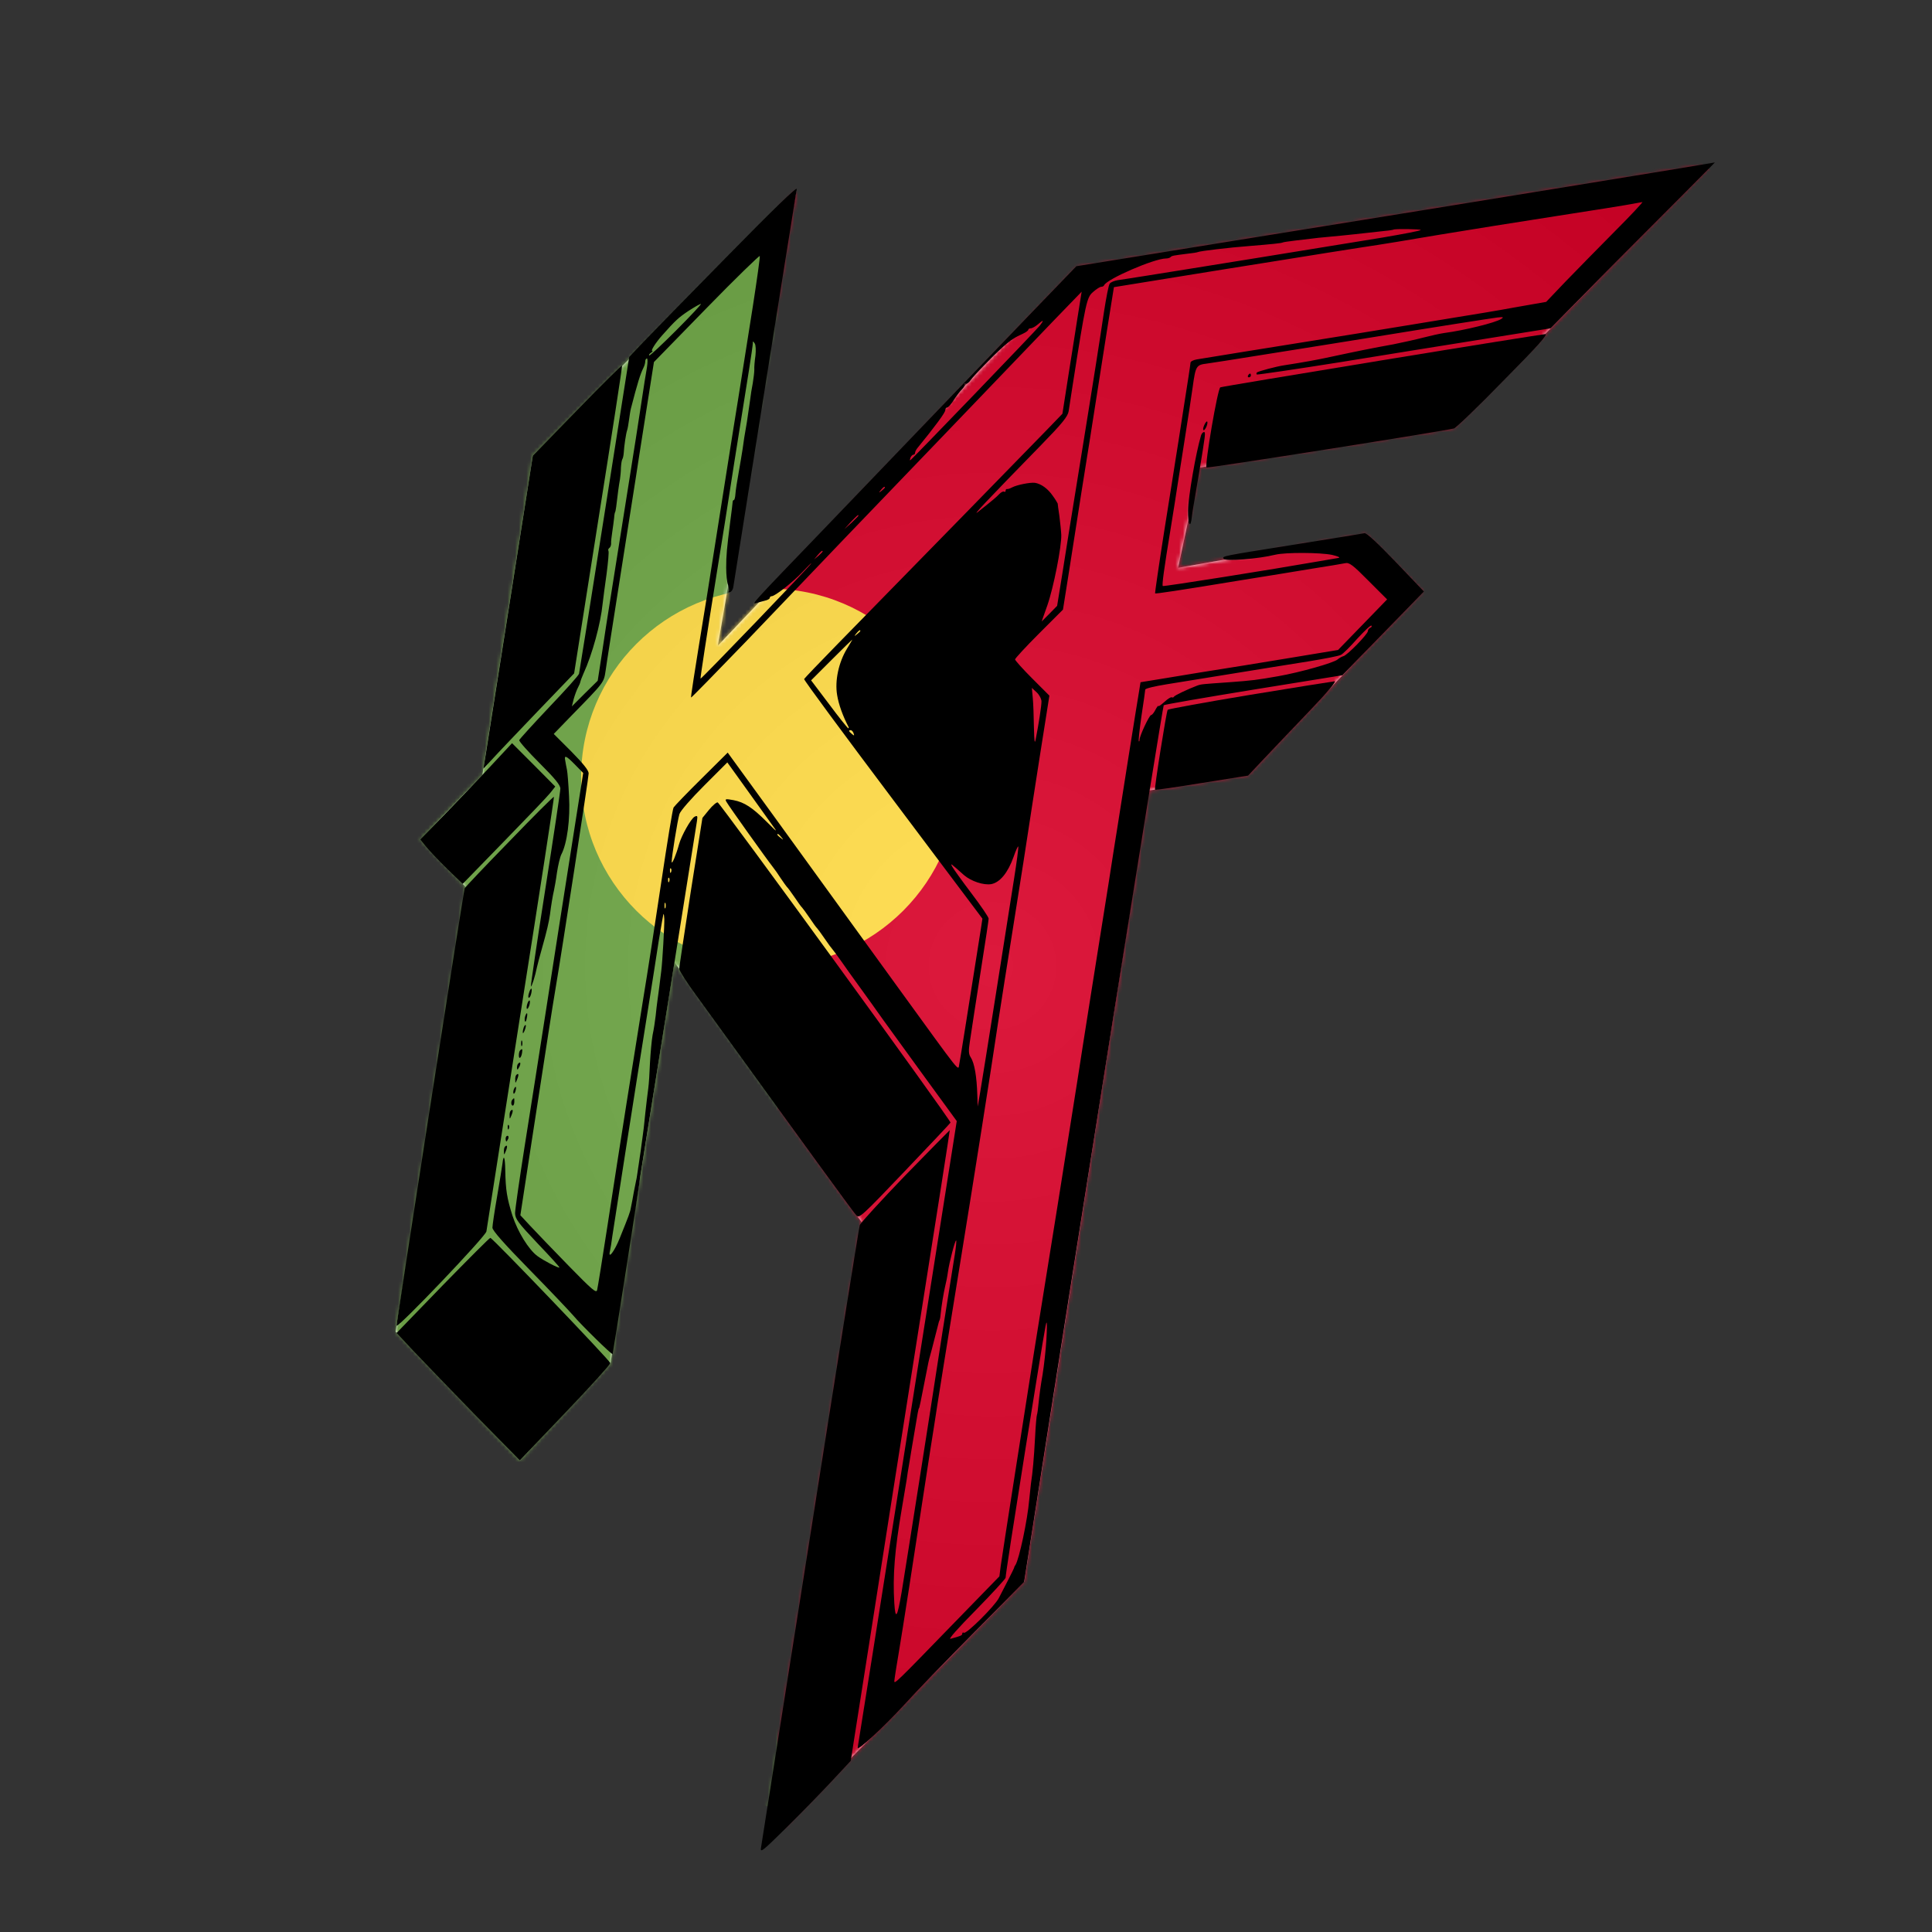 <?xml version="1.0" encoding="UTF-8"?>
<svg width="512px" height="512px" viewBox="0 0 512 512" version="1.1" xmlns="http://www.w3.org/2000/svg" xmlns:xlink="http://www.w3.org/1999/xlink">
    <rect x="0" y="0" width="512" height="512" fill="#333333" stroke="none"/>
    <!-- Generator: Sketch 48.2 (47327) - http://www.bohemiancoding.com/sketch -->
    <title>Overlay</title>
    <desc>Created with Sketch.</desc>
    <defs>
        <polygon id="path-1" points="37.209 77.759 23.835 162.395 7.399 179.442 19.432 192.086 0.847 309.892 33.758 344.069 57.802 318.273 74.714 211.975 124.366 280.907 97.877 446.978 167.438 376.161 200.459 166.493 226.662 162.395 272.896 113.724 257.904 98.69 208.206 107.48 213.899 80.906 281.12 70.389 349.647 0.471 181.547 27.833 86.226 128.132 106.991 7.695"></polygon>
        <radialGradient cx="50%" cy="50%" fx="50%" fy="50%" r="55.076%" id="radialGradient-3">
            <stop stop-color="#FFFFFF" offset="0%"></stop>
            <stop stop-color="#000000" offset="100%"></stop>
        </radialGradient>
    </defs>
    <g id="Page-1" stroke="none" stroke-width="1" fill="none" fill-rule="evenodd">
        <g id="Overlay">
            <g id="safari-pinned-tab" transform="translate(104, 43)">
                <g id="Rectangle">
                    <g id="portugal">
                        <mask id="mask-2" fill="white">
                            <use xlink:href="#path-1"></use>
                        </mask>
                        <use id="Mask" fill="#FFFFFF" xlink:href="#path-1"></use>
                        <g id="portugal-+-783598a7e5187765f1aa21e567283208-Mask" mask="url(#mask-2)">
                            <g transform="translate(-97, -53)">
                                <g id="portugal" stroke-width="1" fill="none" transform="translate(33, 0)">
                                    <path d="M0,251.5 C0,360.848 69.392,454.067 166.764,490 L189,251.5 L166.764,13 C69.392,48.934 0,142.152 0,251.5 Z" id="Shape" fill="#6DA544" fill-rule="nonzero"></path>
                                    <path d="M510,255 C510,114.168 395.731,0 254.775,0 C223.556,0 193.65,5.611 166,15.861 L166,494.139 C193.65,504.39 223.556,510 254.775,510 C395.731,510 510,395.832 510,255 Z" id="Shape" fill="#D80027" fill-rule="nonzero"></path>
                                    <circle id="Oval" fill="#FFDA44" fill-rule="nonzero" cx="164" cy="216" r="50"></circle>
                                </g>
                                <rect id="Rectangle-2" fill="url(#radialGradient-3)" opacity="0.098" style="mix-blend-mode: saturation;" x="0" y="10" width="512" height="512"></rect>
                            </g>
                        </g>
                    </g>
                </g>
                <g id="Group" transform="translate(176, 224) scale(-1, 1) rotate(-180) translate(-176, -224) translate(1, 0)" fill="#000000" fill-rule="nonzero">
                    <path d="M313,441.95 C293.05,438.7 255.05,432.5 228.5,428.25 L180.25,420.45 L177.5,417.6 C175.95,416.05 163.5,403.05 149.75,388.75 C136.05,374.45 119.5,357.25 113.05,350.5 C94.75,331.5 94.15,330.85 95.25,331.15 C95.8,331.3 96.85,331.6 97.65,331.8 C98.4,331.95 99,332.3 99,332.55 C99,332.8 99.25,333 99.5,333 C100.4,333 105.15,336.75 107.65,339.4 C108.95,340.8 110,341.85 110,341.7 C110,341.35 80.85,311 80.65,311.15 C80.55,311.3 82.2,322 85.25,341 C86,345.55 86.8,350.7 87.1,352.5 C87.85,357.55 90.85,376.4 93.5,393 C94.05,396.45 94.5,399.6 94.5,400 C94.5,400.65 94.55,400.65 95,400 C95.3,399.6 95.35,398.15 95.2,396.75 C95,395.4 94.85,393.7 94.9,393 C94.9,392.3 94.7,390.75 94.5,389.5 C94.25,388.25 93.9,386.1 93.75,384.75 C93.55,383.35 93.2,380.9 92.95,379.25 C92.2,375 92.15,374.5 91.8,372 C91.6,370.75 91.15,367.95 90.75,365.75 C90.35,363.55 89.95,361 89.9,360.15 C89.85,359.25 89.65,358.5 89.5,358.5 C89.3,358.5 89.15,358.2 89.15,357.9 C89.15,357.55 88.85,355.35 88.55,353 C87.6,345.45 87.45,343.85 87.45,340.55 C87.45,338.7 87.65,336.65 87.95,335.95 C88.2,335.2 88.3,334.45 88.1,334.25 C87.9,334.05 88.1,333.95 88.5,334.1 C88.9,334.25 89.3,334.9 89.35,335.55 C89.5,336.6 105.65,438.05 106.15,440.9 C106.3,441.7 99.9,435.5 87.55,422.9 C77.2,412.4 67.15,402.1 65.25,400.1 L61.75,396.4 L55.2,354.85 C51.6,331.95 48.55,312.9 48.45,312.45 C48.35,312 44.75,308 40.5,303.55 C36.25,299.05 32.7,295.15 32.6,294.85 C32.55,294.5 34.95,291.8 38,288.75 C42.1,284.65 43.5,282.95 43.5,282 C43.5,281.3 41.7,269.3 39.5,255.3 C37.3,241.3 35.6,229.75 35.7,229.6 C35.9,229.4 36.85,232.4 37.3,234.7 C37.4,235.25 38.05,237.6 38.7,239.95 C39.9,244.2 40.45,246.55 40.75,248.65 C41,250.75 41.5,253.8 41.8,255 C41.95,255.7 42.35,257.85 42.6,259.75 C42.9,261.7 43.4,263.85 43.75,264.55 C45.3,267.45 46.15,274.05 45.8,280 C45.65,283.15 45.4,286.3 45.25,287 C45.1,287.7 44.9,288.75 44.8,289.4 C44.45,291 45,290.8 47.4,288.35 L49.55,286.15 L47.55,273.45 C45.7,261.9 40.55,228.7 39.5,222 C37.6,209.8 36.15,200.55 34,187 C32.65,178.35 31.5,170.45 31.5,169.5 C31.55,167.95 32.25,167 37.45,161.5 C40.75,158.05 43.35,155.2 43.25,155.1 C43.05,154.85 39,156.95 37.4,158.15 C35.1,159.85 32.2,164.55 30.8,168.85 C29.35,173.5 29,175.55 28.9,180.85 C28.85,184.45 28.45,185.3 28.15,182.6 C28.05,181.85 27.45,178 26.75,174 C26.05,170 25.5,166.25 25.5,165.65 C25.5,164.9 28.55,161.45 35.3,154.55 C40.7,149.05 45.9,143.55 46.9,142.4 C48.9,140 57.1,131.95 57.35,132.15 C57.45,132.3 64.3,175.95 64.45,177.5 C64.5,177.9 64.6,178.95 64.75,179.75 C65,181.1 79.05,269.25 79.7,273.4 C79.9,274.8 79.85,274.95 79.05,274.55 C78.1,274 75.6,269.6 74.95,267.25 C74.25,264.65 73.05,261.7 73,262.6 C73,264 74.55,273.6 75.05,275.25 C75.3,276.1 78.1,279.3 81.65,282.85 L87.75,288.95 L92.85,281.85 C95.65,277.95 98.65,273.75 99.55,272.5 C101.15,270.3 101.1,270.3 98.2,273.2 C94.4,277 92.25,278.4 89.4,278.95 C87.2,279.35 87.05,279.3 87.55,278.45 C88.05,277.5 98.25,263.2 99.8,261.25 C100.25,260.7 101.2,259.35 101.9,258.25 C102.65,257.15 103.35,256.15 103.5,256 C103.7,255.85 104.6,254.65 105.55,253.25 C106.45,251.9 107.35,250.65 107.55,250.5 C107.7,250.35 108.6,249.15 109.55,247.75 C110.45,246.4 111.35,245.15 111.55,245 C111.7,244.85 112.6,243.65 113.55,242.25 C114.45,240.9 115.4,239.65 115.55,239.5 C115.7,239.35 116.8,237.9 117.95,236.25 C119.1,234.6 120.95,232 122.05,230.5 C124.15,227.6 127.75,222.6 129,220.8 C129.4,220.25 133.95,213.95 139.15,206.8 L148.55,193.9 L135.5,111.3 C128.35,65.9 122.4,28.35 122.3,27.9 C122,26.65 128.95,33.05 134.8,39.4 C137.5,42.35 145.7,50.85 153.05,58.25 L166.4,71.75 L168.45,84.75 C180.5,162 203.1,303.8 203.4,304.1 C203.6,304.3 214.35,306.15 227.25,308.25 L250.75,312.05 L261.55,323.15 L272.35,334.25 L264.9,342.05 C259.95,347.2 257.15,349.8 256.6,349.7 C256.1,349.6 248,348.25 238.5,346.75 C218.4,343.55 218.85,343.65 219.3,342.9 C219.75,342.2 228.6,342.9 233,344 C235.7,344.65 244.9,344.6 248,343.95 C249.5,343.6 250.3,343.25 249.75,343.15 C249.2,343.05 246.85,342.65 244.5,342.25 C232.25,340.1 203.35,335.5 203.15,335.7 C202.9,335.95 203.45,340.05 205.25,351 C205.95,355.25 206.7,360.1 206.95,361.75 C207.2,363.4 208.1,369.15 208.95,374.5 C209.8,379.85 210.75,386.05 211.05,388.25 C211.85,394.05 212,394.3 214.85,394.65 C216.15,394.85 222.2,395.75 228.25,396.75 C234.3,397.7 242.05,398.95 245.5,399.5 C248.95,400.05 255.25,401.05 259.5,401.75 C276.65,404.55 289.85,406.6 291.75,406.85 C293.45,407.05 293.6,406.95 292.8,406.45 C291.2,405.45 283.05,403.45 277.75,402.75 C276.65,402.6 274.2,402.05 272.25,401.55 C270.35,401.05 266.75,400.25 264.25,399.75 C258.95,398.8 254.5,397.9 248,396.5 C243.85,395.6 240.8,395.05 235.35,394.2 C233.25,393.9 228.45,392.6 228.1,392.3 C227.95,392.15 227.95,391.9 228.05,391.75 C228.2,391.65 238.1,393.1 250.05,395 C262,396.95 279.45,399.75 288.85,401.25 L305.95,404 L318.6,416.85 C325.55,423.9 335.4,433.8 340.45,438.85 C345.45,443.9 349.5,447.95 349.451,447.95 C349.35,447.9 332.95,445.2 313,441.95 Z M322.9,429.65 C318.6,425.3 312.75,419.35 309.9,416.4 L304.75,411 L296.5,409.55 C291.95,408.7 284.65,407.5 280.25,406.8 C275.85,406.05 264.05,404.15 254,402.5 C243.95,400.9 230.8,398.75 224.75,397.8 C218.7,396.8 213,395.9 212.15,395.75 C211.25,395.6 210.5,395.2 210.5,394.9 C210.5,394.6 209.7,389.3 208.7,383.05 C207.75,376.85 206.75,370.5 206.5,369 C206.25,367.5 204.95,358.95 203.5,350.05 C202.1,341.15 201.05,333.8 201.1,333.75 C201.25,333.6 207,334.45 224,337.25 C230.2,338.25 238.65,339.6 242.75,340.3 C246.9,340.95 250.8,341.6 251.5,341.75 C252.55,342 253.5,341.3 257.65,337.1 L262.6,332.15 L256.1,325.45 L249.6,318.75 L244.45,317.9 C241.6,317.4 232.85,316 225,314.7 C217.15,313.45 207.7,311.95 204,311.3 L197.25,310.2 L196.9,308 C196.5,305.8 191.85,276.5 191,271 C190.75,269.5 189.75,263.2 188.8,257 C187.1,246.4 181.4,210.5 180.5,204.5 C178.75,193.3 172.35,153.1 169,132.5 C167.4,122.35 160.5,78.3 160.2,76 L159.85,73.25 L147.45,60.5 C132.95,45.55 132,44.6 132,45.45 C132,45.8 132.55,49.4 133.25,53.45 C134.25,59.4 136.75,75.4 141.5,106.5 C141.75,108 142.15,110.7 142.45,112.5 C143.55,119.8 146.15,135.95 149.45,156.25 C153.1,178.65 157.65,207.55 159.5,220 C160.1,224 162.05,236.25 163.8,247.25 C165.55,258.25 167.2,268.7 167.45,270.5 C167.7,272.3 169.1,281.15 170.5,290.2 L173.1,306.65 L168.55,311.2 C166.05,313.7 164,316 164,316.25 C164,316.5 166.85,319.6 170.35,323.1 L176.7,329.45 L178.35,339.85 C179.25,345.55 180.2,351.6 180.45,353.25 C180.7,354.9 182.15,364.15 183.7,373.75 C185.2,383.4 187.3,396.55 188.3,403.05 L190.2,414.9 L204.7,417.25 C212.7,418.55 226,420.7 234.25,422 C242.5,423.35 252.4,424.9 256.25,425.5 C260.1,426.05 269.2,427.55 276.5,428.8 C283.8,430 297.75,432.25 307.5,433.75 C317.25,435.25 326.25,436.7 327.5,436.95 C328.75,437.2 329.95,437.4 330.25,437.45 C330.5,437.5 327.2,433.95 322.9,429.65 Z M271.5,430.05 C271.5,429.85 266.95,429 261.4,428.05 C255.8,427.15 241,424.75 228.5,422.7 C216,420.7 202.85,418.55 199.25,418 C195.7,417.45 192.05,416.85 191.2,416.75 C190.3,416.6 189.35,416.2 189.1,415.85 C188.8,415.55 188.15,412.1 187.55,408.25 C186.5,401.2 185.25,393.05 180.5,363.75 C179.05,354.95 177.3,343.85 176.55,339.1 L175.15,330.45 L173.1,328.35 L171.05,326.3 L172.55,330.55 C174.2,335.25 176.35,346.2 176.25,349.25 C176.2,350.35 175.95,352.6 175.75,354.25 C175.5,355.9 175.3,357.4 175.3,357.55 C175.25,357.7 174.7,358.65 174,359.6 C172.7,361.5 170.9,362.8 169.25,363.05 C167.95,363.2 164.5,362.5 163.25,361.85 C162.7,361.55 162.1,361.35 161.9,361.4 C161.65,361.45 161.5,361.25 161.5,360.95 C161.5,360.7 161.3,360.55 161.1,360.7 C160.85,360.85 160.3,360.55 159.85,360.1 C159.05,359.25 158.1,358.45 154.25,355.4 C152.3,353.85 156.25,358.05 170.85,373 C176.55,378.85 177.95,380.6 178.2,382 C178.35,382.95 178.8,385.9 179.2,388.5 C182.75,411.15 183,412.15 184.65,413.6 C185.55,414.4 186.5,415 186.85,415 C187.15,415 187.5,415.15 187.6,415.4 C188.3,417.05 200.9,422.5 204,422.5 C204.45,422.5 205,422.65 205.2,422.85 C205.55,423.25 206,423.3 209.65,423.75 C211,423.9 212.25,424.1 212.45,424.2 C212.8,424.45 221.25,425.45 225.5,425.75 C232.15,426.3 234.7,426.55 234.95,426.75 C235.15,426.85 236.65,427.05 238.25,427.25 C239.9,427.45 241.8,427.65 242.5,427.75 C243.2,427.85 245.35,428.1 247.25,428.25 C250.7,428.55 257.6,429.3 261.95,429.8 C263.2,429.9 264.25,430.1 264.3,430.15 C264.6,430.4 271.5,430.3 271.5,430.05 Z M94.5,409.75 C93.35,402.6 91.65,391.8 90.7,385.75 C89.7,379.7 88.75,373.5 88.5,372 C87.45,365.35 83.4,339.6 82.3,332.75 C78.6,310.1 78.05,306.3 78.15,306.15 C78.25,306.1 84.8,312.8 92.8,321.1 C100.75,329.4 112.55,341.75 119,348.5 C125.5,355.25 136.5,366.7 143.5,374 C156.5,387.55 161.25,392.5 174.2,406 L181.65,413.7 L181.3,411.5 C181.1,410.25 180.75,408 180.5,406.5 C180.25,405 179.3,398.7 178.3,392.55 L176.55,381.35 L172.4,377.05 C168.5,373 136.2,339.95 117,320.35 C112.2,315.45 108.2,311.25 108.1,311.05 C108,310.8 118.6,296.45 131.65,279.1 L155.35,247.55 L154.95,244.9 C151.35,222.05 149.55,210.75 149.2,208.9 C148.85,207.25 150.15,205.65 133.2,229 C99.2,275.95 92.95,284.55 90.5,287.9 L87.85,291.55 L80.9,284.65 C77.05,280.85 73.75,277.4 73.5,277 C73.25,276.55 71.8,267.65 70.25,257.25 C68.7,246.8 66.55,232.85 65.45,226.25 C63.05,211.45 59.25,187.45 56,166.25 C54.65,157.45 53.4,149.75 53.25,149.15 C53.05,148.2 52,149.1 45.6,155.65 C41.5,159.85 37,164.55 35.55,166.1 L32.9,168.95 L35.95,188.85 C37.65,199.8 39.6,212.45 40.3,217 C41,221.55 41.9,227.15 42.3,229.5 C43.75,237.95 51,284.9 51,286.05 C51,286.85 49.55,288.65 46.4,291.85 L41.75,296.5 L46.25,301.15 C55.25,310.35 55,310.05 55.5,313.3 C55.7,314.9 57.55,326.5 59.5,339 C61.45,351.5 63.3,363.1 63.55,364.75 C63.8,366.4 64.95,373.9 66.15,381.4 L68.3,395.05 L82.25,409.35 C89.9,417.2 96.3,423.4 96.35,423.15 C96.45,422.9 95.6,416.85 94.5,409.75 Z M74.25,403.5 C70.45,399.7 67.2,396.65 67.05,396.8 C66.9,396.95 67.1,397.25 67.5,397.5 C67.9,397.8 68.1,398 67.85,398 C67.35,398 68.85,400.3 70.5,402.15 C74,406.1 74.9,406.9 77.45,408.6 C79,409.6 80.45,410.45 80.75,410.45 C81,410.5 78.1,407.35 74.25,403.5 Z M170.6,404.75 C169.4,403.25 136.45,369 136.2,369 C136.1,369 136.15,369.35 136.3,369.75 C136.5,370.15 136.8,370.5 137.05,370.5 C137.3,370.5 137.5,370.7 137.5,371 C137.5,371.25 137.8,371.9 138.2,372.35 C142.65,377.8 145.5,381.65 145.5,382.25 C145.5,382.65 145.7,383 146,383 C146.25,383 147.05,383.85 147.7,384.9 C148.35,385.9 149.35,387.25 149.9,387.8 C150.5,388.4 150.8,389.05 150.6,389.3 C150.4,389.5 150.5,389.5 150.8,389.35 C151.15,389.15 151.8,389.6 152.25,390.3 C153.1,391.6 157.6,396.2 161,399.25 C162.8,400.85 164,401.65 166.15,402.6 C166.9,402.95 167.5,403.4 167.5,403.6 C167.5,403.8 167.8,404 168.15,404 C168.55,404 169.35,404.45 170,405 C171.55,406.35 171.75,406.25 170.6,404.75 Z M66.45,393.65 C66.2,392.3 65.55,388.2 65,384.5 C64.45,380.8 63.75,376.4 63.5,374.75 C63.25,373.1 62.45,368.25 61.8,364 C59.85,351.65 58.05,340.35 56.75,332.25 C56.1,328.15 55.05,321.55 54.5,317.7 L53.4,310.6 L49.95,307.2 L46.55,303.8 L47.05,305.8 C47.35,306.85 47.85,308.2 48.15,308.75 C48.45,309.3 48.75,310 48.8,310.3 C48.85,310.6 49.25,311.65 49.65,312.55 C51.95,317.55 54.2,325.8 54.7,331 C54.85,332.25 55.3,335.8 55.75,338.9 C56.15,342 56.4,344.75 56.25,345 C56.1,345.25 56.2,345.55 56.45,345.75 C56.7,345.9 56.95,346.4 56.95,346.9 C56.9,347.35 57.05,348.75 57.25,350 C57.45,351.25 57.65,352.95 57.75,353.75 C57.8,354.6 57.95,355.25 58,355.25 C58.05,355.25 58.2,355.9 58.3,356.7 C58.6,359.35 59.05,362.75 59.3,364 C59.4,364.7 59.55,366.05 59.55,367 C59.6,367.95 59.75,369 59.9,369.25 C60.1,369.55 60.25,370.3 60.3,371 C60.4,372.85 60.9,376.15 61.2,377 C61.35,377.4 61.55,378.65 61.7,379.75 C61.85,380.85 62.05,382.2 62.2,382.75 C63.95,389.5 64.65,391.8 65.55,393.6 C65.8,394.1 66,394.85 66,395.25 C66,395.65 66.2,396 66.45,396 C66.65,396 66.65,394.95 66.45,393.65 Z M129.5,361.8 C129.5,361.7 129.1,361.3 128.65,360.95 C127.85,360.3 127.8,360.35 128.45,361.15 C129.1,361.95 129.5,362.2 129.5,361.8 Z M122.5,354.35 C122.5,354.25 121.65,353.4 120.65,352.45 L118.75,350.75 L120.45,352.65 C122.1,354.35 122.5,354.75 122.5,354.35 Z M113,344.85 C113,344.75 112.5,344.25 111.9,343.7 L110.75,342.75 L111.7,343.9 C112.6,344.95 113,345.25 113,344.85 Z M258.15,324.65 C257.8,324.5 257.5,324.1 257.5,323.75 C257.5,322.95 252,317.3 251,317.1 C250.6,317 249.9,316.6 249.5,316.25 C248.5,315.35 239.45,312.8 233.75,311.8 C228.05,310.8 226.85,310.65 220.75,310.2 C213.6,309.7 213.35,309.7 212.25,309.3 C209.75,308.35 206.25,306.7 206.1,306.35 C206,306.15 205.75,306.1 205.55,306.2 C205.35,306.35 204.45,305.8 203.6,305 C202.7,304.2 202,303.7 202,303.9 C201.95,304.1 201.6,303.65 201.2,302.9 C200.8,302.1 200.3,301.5 200.05,301.5 C199.6,301.5 197,296 197,295 C197,294.6 196.9,294.45 196.8,294.55 C196.65,294.7 197,297.7 197.5,301.25 C198.05,304.85 198.5,308 198.5,308.25 C198.5,308.55 201.05,309.15 204.15,309.65 C207.2,310.15 215.15,311.45 221.75,312.5 C228.35,313.6 237.3,315 241.6,315.7 C245.9,316.4 249.85,317.15 250.35,317.45 C250.9,317.7 252.85,319.65 254.7,321.75 C256.6,323.8 258.25,325.4 258.45,325.2 C258.6,325 258.45,324.75 258.15,324.65 Z M123,323.8 C123,323.7 122.6,323.3 122.15,322.95 C121.35,322.3 121.3,322.35 121.95,323.15 C122.6,323.95 123,324.2 123,323.8 Z M119.5,319.15 C117.25,315.5 116.2,310.6 116.85,306.8 C117.25,304.3 118.4,301.15 119.85,298.4 C119.95,298.15 119.95,298 119.8,298 C119.65,298 117.35,300.85 114.75,304.35 L109.95,310.7 L115.35,316.1 C118.3,319.05 120.8,321.5 120.85,321.5 C120.9,321.5 120.3,320.45 119.5,319.15 Z M171,305.1 C171,303.9 170.3,299.3 169.5,295.25 C169.2,293.65 169.1,294.3 169,298.25 C168.95,301 168.85,304.5 168.7,306 L168.45,308.7 L169.75,307.5 C170.45,306.85 171,305.75 171,305.1 Z M121.2,296.7 C121.45,296 121.4,295.95 120.75,296.5 C119.9,297.2 119.8,297.5 120.45,297.5 C120.7,297.5 121.05,297.15 121.2,296.7 Z M102.05,269.15 C102.7,268.35 102.65,268.3 101.9,268.95 C101.4,269.3 101,269.7 101,269.8 C101,270.2 101.4,269.95 102.05,269.15 Z M163.75,258.2 C163.05,253.85 160.9,240.15 158.95,227.75 C157,215.4 155.1,203.55 154.75,201.5 L154.1,197.75 L154,200.75 C153.85,205.75 153.25,209.25 152.25,210.8 C151.7,211.6 151.65,212.6 152,214.8 C152.8,220.1 153.4,224.1 155.2,235.55 C156.2,241.8 157,247.2 157,247.55 C157,247.95 154.95,250.95 152.45,254.25 C149.95,257.55 147.7,260.7 147.4,261.25 C146.8,262.35 146.75,262.4 150.45,259.1 C152.35,257.45 155.7,256.35 157.7,256.7 C160,257.15 162.1,259.7 163.6,263.9 C164.2,265.65 164.8,266.9 164.85,266.65 C164.95,266.4 164.45,262.6 163.75,258.2 Z M72.85,259.9 C72.7,259.5 72.55,259.65 72.55,260.2 C72.5,260.75 72.65,261.05 72.8,260.85 C72.95,260.7 73,260.25 72.85,259.9 Z M72.35,257.4 C72.2,257 72.05,257.15 72.05,257.7 C72,258.25 72.15,258.55 72.3,258.35 C72.45,258.2 72.5,257.75 72.35,257.4 Z M71.35,250.4 C71.2,250.05 71.1,250.3 71.1,251 C71.1,251.7 71.2,251.95 71.35,251.65 C71.45,251.3 71.45,250.7 71.35,250.4 Z M71.05,247.45 C71.1,245.7 70.55,236.1 70.25,233.75 C70.1,232.65 69.9,230.85 69.75,229.75 C69.6,228.65 69.4,226.95 69.25,226 C69.1,225.05 68.9,223.15 68.75,221.75 C68.6,220.4 68.25,218.1 67.95,216.75 C67.7,215.35 67.4,212.05 67.25,209.35 C67.15,206.65 66.95,203.65 66.8,202.6 C66.65,201.6 66.3,198.55 66,195.9 C65.75,193.2 65.4,190.3 65.25,189.4 C64.6,184.5 63.85,179.65 63.7,178.75 C63.6,178.2 63.25,176.5 62.95,175 C62.7,173.5 62.35,171.7 62.2,171 C62,169.75 61.65,168.85 59.25,162.9 C57.85,159.35 56.05,157.05 56.65,159.5 C56.8,160.2 57.1,161.9 57.25,163.25 C57.6,165.65 63.25,201.85 66.8,224 C67.75,229.9 69,237.95 69.6,241.85 C70.25,245.75 70.8,248.9 70.85,248.8 C70.95,248.75 71,248.15 71.05,247.45 Z M148.05,158.65 C145,139.55 143.95,132.95 143.25,128.25 C141.55,117.05 135.4,77.95 133.95,69.1 C132.8,62.35 132.3,61.5 132,66.15 C131.55,73.5 132.1,80.15 134,91.25 C134.5,94.3 135.1,97.75 135.3,99 C135.45,100.25 135.7,101.7 135.8,102.25 C135.9,103.05 137.3,111.15 138.2,116.5 C138.35,117.2 138.45,117.75 138.5,117.75 C138.65,117.75 138.85,118.85 140.75,128.5 C141.15,130.6 141.3,131.15 141.9,133.25 C142.45,135.35 143.65,140 143.8,140.65 C143.85,140.85 143.95,141.05 144,141.15 C144.05,141.2 144.2,141.8 144.25,142.5 C144.5,145 145.05,148.25 145.45,150 C145.7,150.95 146.05,152.7 146.2,153.85 C146.55,156.45 148.15,162.55 148.4,162.25 C148.5,162.15 148.35,160.55 148.05,158.65 Z M172.3,135.9 C172.15,133.35 171.7,129.25 171.3,126.75 C170.85,124.3 170.4,120.95 170.25,119.3 C170.1,117.7 169.9,116.25 169.8,116.05 C169.7,115.9 169.45,113.15 169.3,110 C169,104.5 168.7,101 168.2,97.75 C168.1,96.95 167.9,95 167.75,93.5 C167.3,88.2 165.1,77.8 164.1,76.25 C163.9,76 163.75,75.65 163.75,75.5 C163.7,75.35 163,73.9 162.15,72.25 C161.3,70.6 160.2,68.45 159.7,67.5 C158.65,65.4 151.1,57.9 150.45,58.3 C150.2,58.45 150,58.35 150,58.05 C150,57.6 149.65,57.45 146.9,56.7 C146.2,56.5 148.9,59.55 153.65,64.35 C157.95,68.75 161.5,72.6 161.5,72.9 C161.5,73.7 163.55,86.95 166.75,107 C171.6,137.15 172.15,140.5 172.35,140.5 C172.5,140.5 172.45,138.4 172.3,135.9 Z" id="Shape"></path>
                    <path d="M261.15,395.5 C238,391.7 218.75,388.5 218.4,388.35 C217.7,388.1 214.2,367.65 214.75,367.1 C215,366.85 277.95,376.8 280.3,377.45 C280.85,377.6 286.8,383.3 293.45,390.15 C302.95,399.75 305.35,402.5 304.45,402.45 C303.8,402.4 284.3,399.3 261.15,395.5 Z" id="Shape"></path>
                    <path d="M48,382.35 L36.2,370.25 L30.3,332.75 C27.05,312.15 24.1,293.45 23.75,291.25 L23.1,287.3 L25.4,289.75 C26.65,291.15 32.05,296.8 37.4,302.4 L47.15,312.55 L53.55,353.15 C57.1,375.5 59.95,393.9 59.85,394.1 C59.8,394.3 54.45,389 48,382.35 Z" id="Shape"></path>
                    <path d="M225.75,391.5 C225.6,391.25 225.7,391 225.95,391 C226.25,391 226.5,391.25 226.5,391.5 C226.5,391.8 226.4,392 226.3,392 C226.15,392 225.9,391.8 225.75,391.5 Z" id="Shape"></path>
                    <path d="M214.1,378.25 C213.8,377.55 213.75,377 214,377 C214.45,377 215.25,378.95 214.9,379.3 C214.75,379.4 214.4,378.95 214.1,378.25 Z" id="Shape"></path>
                    <path d="M213.3,375.65 C211.9,370.95 209.9,359.35 209.85,355.75 C209.8,351.9 210.5,350.75 210.85,354 C211.05,355.65 211.05,355.55 212.7,365.25 C214.5,376.15 214.55,376.5 214.05,376.5 C213.8,376.5 213.45,376.1 213.3,375.65 Z" id="Shape"></path>
                    <path d="M226.25,306.85 C214.45,304.9 204.65,303.1 204.45,302.9 C204.1,302.4 200.85,281.95 201.1,281.7 C201.2,281.6 206.8,282.4 213.5,283.5 L225.75,285.45 L230,289.95 C232.35,292.45 237.7,298.05 241.95,302.5 C246.8,307.55 249.25,310.5 248.7,310.45 C248.15,310.4 238.1,308.8 226.25,306.85 Z" id="Shape"></path>
                    <path d="M24.5,287.4 C21.1,283.75 15.6,278 12.35,274.65 L6.35,268.55 L7.9,266.65 C8.75,265.6 11.25,262.95 13.5,260.75 L17.6,256.75 L28.55,268 C34.6,274.2 40.15,280 40.85,280.9 L42.15,282.55 L36.45,288.3 L30.7,294.05 L24.5,287.4 Z" id="Shape"></path>
                    <path d="M29.95,268 C23.5,261.4 18.2,255.8 18.15,255.6 C17.75,254.4 -7.38159533e-14,140.2 0.1,139.7 C0.3,138.8 23.7,163.35 23.9,164.65 C24,165.25 28.1,191.4 33,222.75 C37.95,254.05 41.9,279.8 41.8,279.85 C41.7,279.95 36.35,274.65 29.95,268 Z" id="Shape"></path>
                    <path d="M82.9,276.4 L81.15,274.25 L78.05,254.65 C76.4,243.9 75,234.7 75,234.25 C75,233.8 77.05,230.55 79.6,227.1 C110.5,184.4 121.25,169.6 121.95,168.9 C122.7,168.05 123.5,168.8 134.75,180.6 C141.35,187.5 146.8,193.3 146.9,193.5 C147.1,194 85.9,278.1 85.2,278.35 C84.9,278.45 83.85,277.55 82.9,276.4 Z" id="Shape"></path>
                    <path d="M35.3,228.2 C34.9,227.15 34.9,226.25 35.35,226.7 C35.75,227.05 36.1,229 35.8,229 C35.7,229 35.45,228.65 35.3,228.2 Z" id="Shape"></path>
                    <path d="M34.75,225 C34.55,224.4 34.5,223.8 34.65,223.65 C34.8,223.55 35.05,223.9 35.25,224.5 C35.45,225.1 35.5,225.7 35.35,225.85 C35.2,225.95 34.95,225.6 34.75,225 Z" id="Shape"></path>
                    <path d="M34.2,221.75 C34.05,221.35 34,220.75 34.1,220.4 C34.25,220.05 34.45,220.35 34.6,221.15 C34.9,222.6 34.65,222.95 34.2,221.75 Z" id="Shape"></path>
                    <path d="M33.8,218.75 C33.65,218.3 33.5,217.65 33.55,217.35 C33.55,217 33.8,217.3 34.05,217.95 C34.3,218.6 34.45,219.25 34.3,219.35 C34.2,219.45 34,219.2 33.8,218.75 Z" id="Shape"></path>
                    <path d="M33.1,214.5 C33.1,213.8 33.205,213.55 33.362,213.9 C33.467,214.2 33.467,214.8 33.362,215.15 C33.205,215.45 33.1,215.2 33.1,214.5 Z" id="Shape"></path>
                    <path d="M32.85,212.65 C32.65,212.5 32.5,211.9 32.5,211.35 C32.5,210.1 33.15,210.65 33.35,212 C33.5,213.05 33.4,213.2 32.85,212.65 Z" id="Shape"></path>
                    <path d="M32.35,209.15 C32.15,209 32,208.5 32,208.05 C32.05,207.4 32.15,207.4 32.55,208.15 C33.1,209.1 32.95,209.8 32.35,209.15 Z" id="Shape"></path>
                    <path d="M31.85,206.15 C31.65,206 31.5,205.35 31.55,204.8 C31.55,203.85 31.6,203.85 32.05,204.95 C32.55,206.15 32.45,206.75 31.85,206.15 Z" id="Shape"></path>
                    <path d="M31.15,202.25 C31,201.8 31,201.35 31.1,201.2 C31.25,201.05 31.5,201.4 31.65,202 C31.95,203.15 31.6,203.35 31.15,202.25 Z" id="Shape"></path>
                    <path d="M30.85,199.65 C30.35,199.2 30.4,198 30.9,198 C31.1,198 31.3,198.45 31.3,199 C31.3,200.15 31.3,200.1 30.85,199.65 Z" id="Shape"></path>
                    <path d="M30.35,196.65 C30.15,196.5 30,195.85 30.05,195.3 C30.05,194.35 30.1,194.35 30.55,195.45 C31.05,196.65 30.95,197.25 30.35,196.65 Z" id="Shape"></path>
                    <path d="M29.55,192.2 C29.55,191.65 29.7,191.5 29.85,191.9 C30,192.25 29.95,192.7 29.8,192.85 C29.65,193.05 29.5,192.75 29.55,192.2 Z" id="Shape"></path>
                    <path d="M134.9,179.5 C128.5,172.85 123.1,166.95 122.85,166.35 C122.65,165.75 116.75,128.8 109.75,84.25 C102.7,39.7 96.85,2.45 96.7,1.5 C96.4,-0.15 96.8,0.15 103.5,6.75 C107.4,10.6 112.8,16.15 115.5,19.05 L120.45,24.35 L125.75,58.05 C128.65,76.6 134.55,114.2 138.9,141.65 C143.25,169.05 146.75,191.5 146.7,191.5 C146.65,191.5 141.35,186.1 134.9,179.5 Z" id="Shape"></path>
                    <path d="M29,189.25 C29,188.85 29.1,188.5 29.2,188.5 C29.3,188.5 29.5,188.85 29.7,189.25 C29.85,189.65 29.75,190 29.5,190 C29.2,190 29,189.65 29,189.25 Z" id="Shape"></path>
                    <path d="M28.85,187.15 C28.65,187 28.5,186.35 28.55,185.8 C28.55,184.85 28.6,184.85 29.05,185.95 C29.55,187.15 29.45,187.75 28.85,187.15 Z" id="Shape"></path>
                    <path d="M12.35,150.4 L0.1,137.75 L4.55,133 C7,130.4 14.35,122.8 20.85,116.1 L32.75,103.95 L44.75,116.55 C51.35,123.45 56.75,129.4 56.75,129.75 C56.75,130.35 25.6,162.85 24.95,162.95 C24.75,163 19.1,157.3 12.35,150.4 Z" id="Shape"></path>
                </g>
            </g>
        </g>
    </g>
</svg>